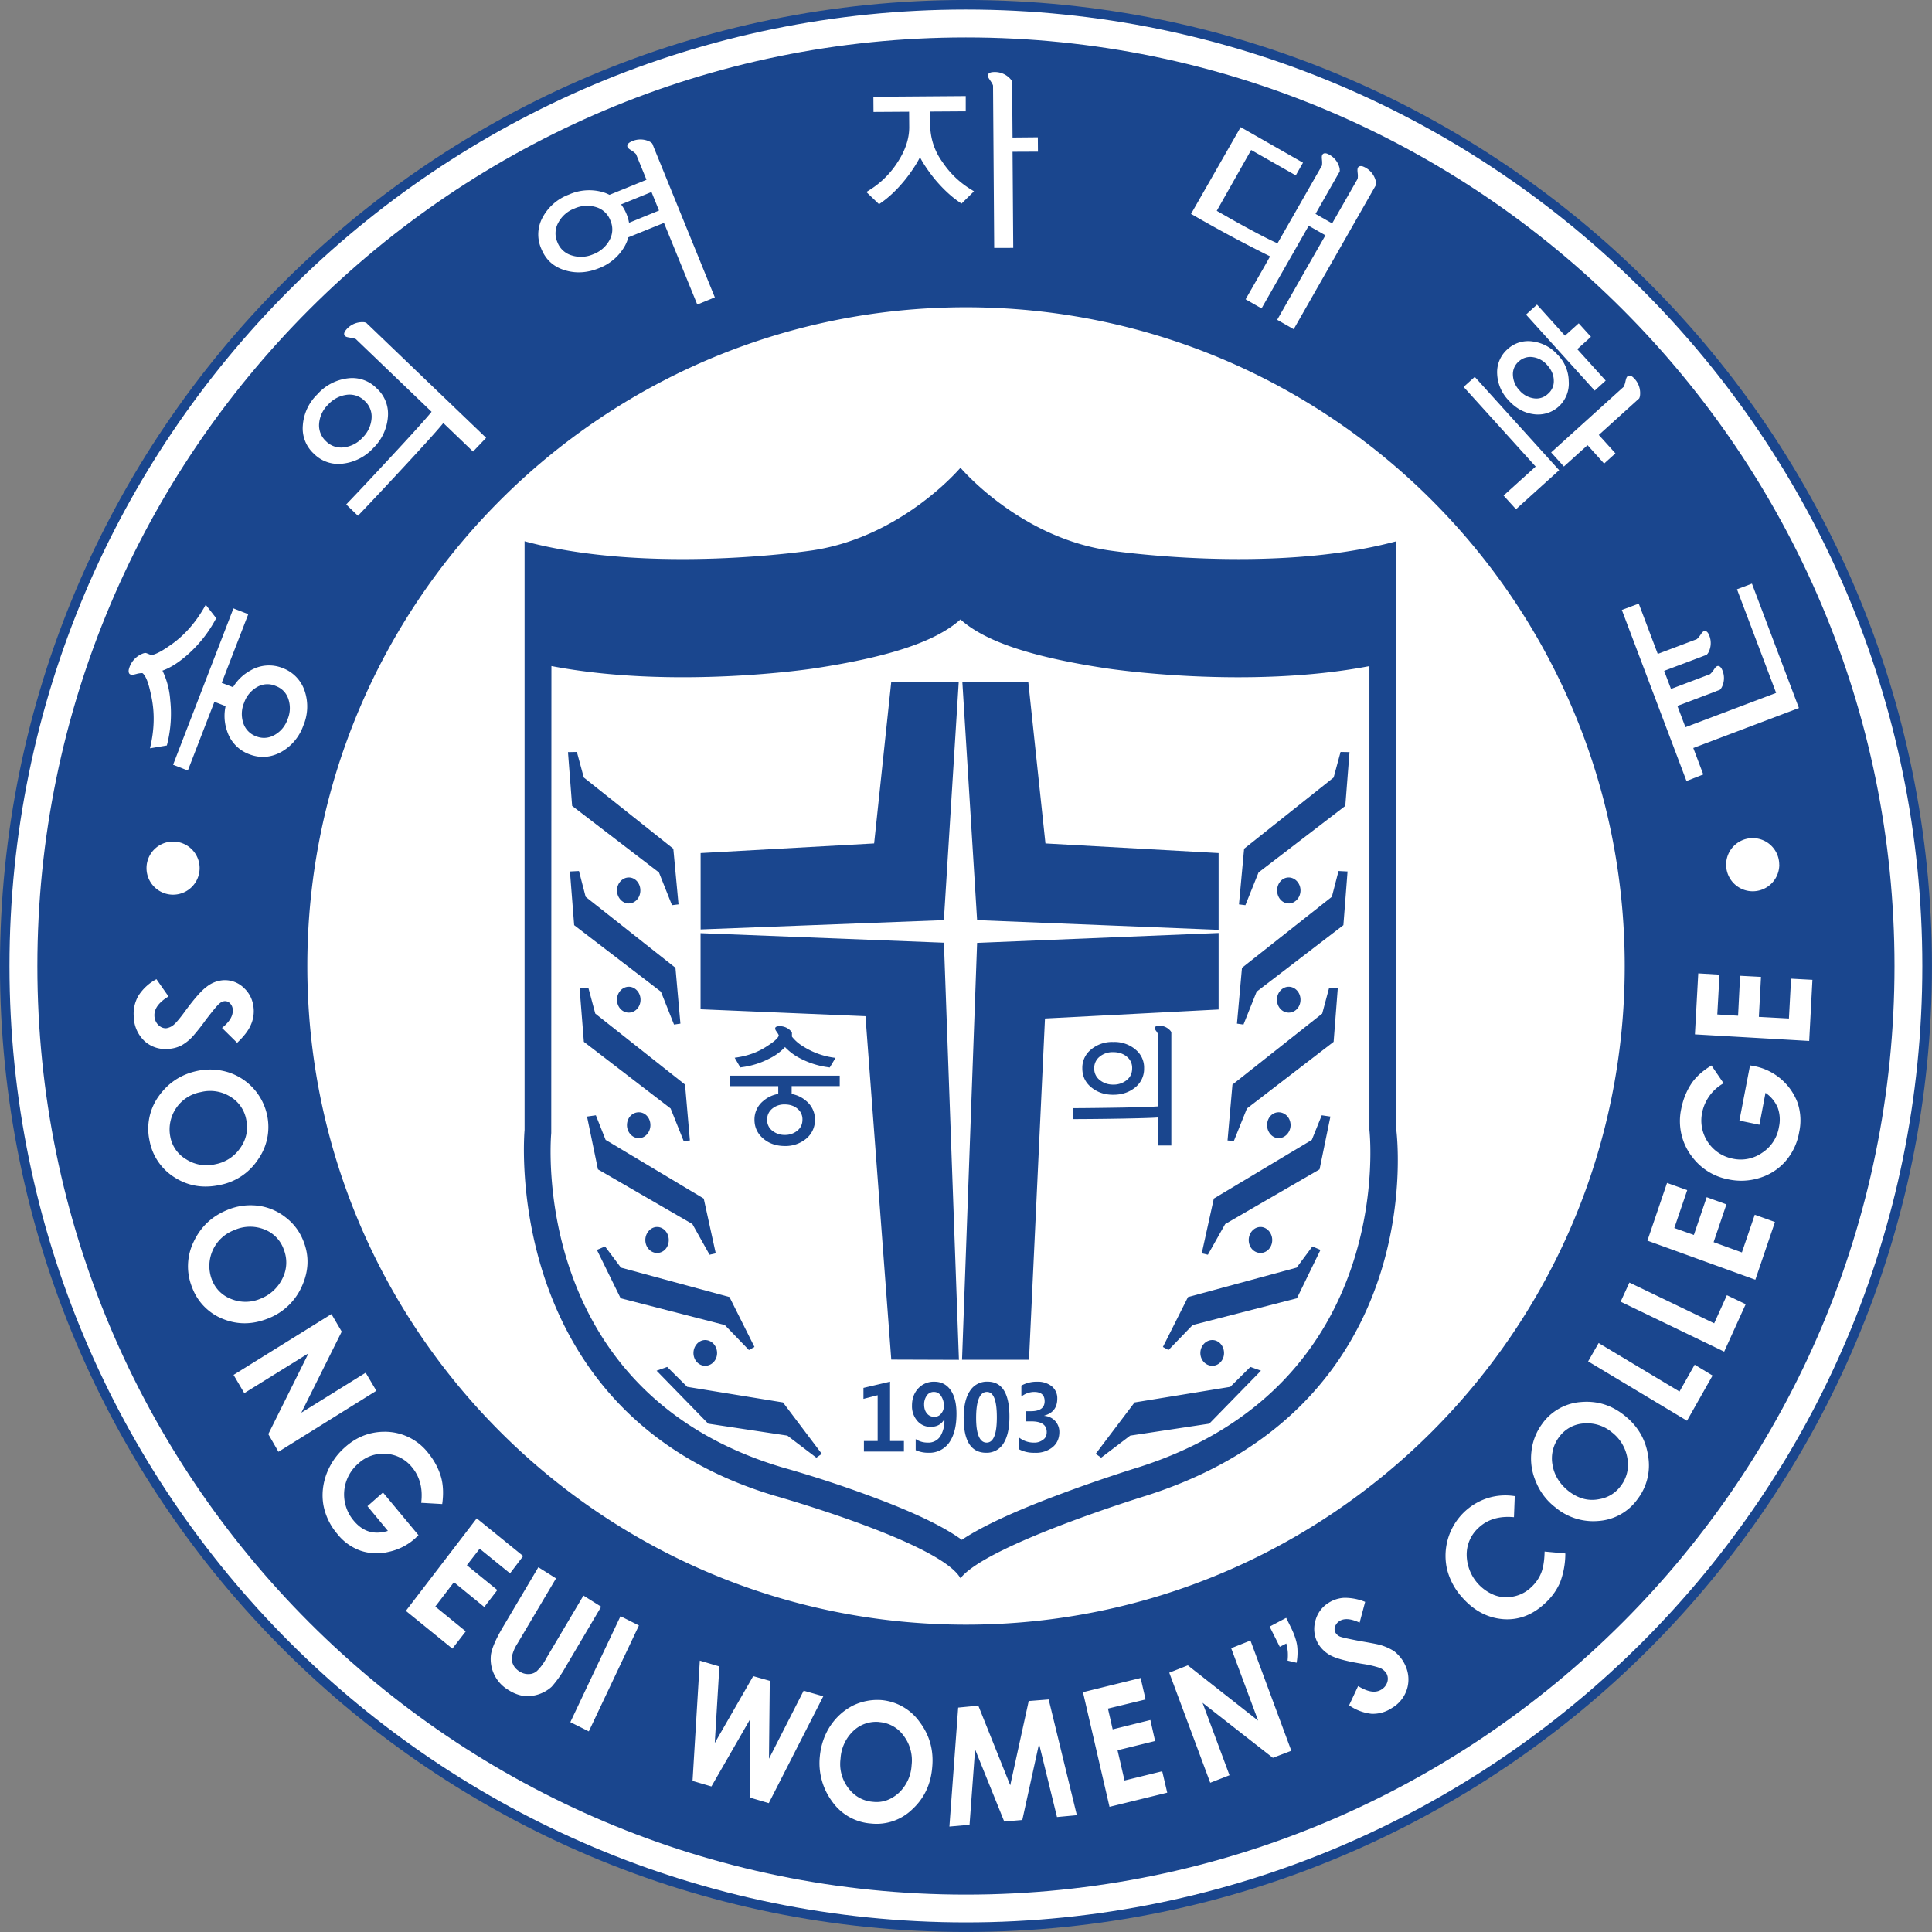 <svg xmlns="http://www.w3.org/2000/svg" width="177.301mm" height="177.302mm" viewBox="0 0 177.301 177.302"><rect x="0" y="0" width="177.301" height="177.302" fill="#808080" stroke="none"/><path d="M188.037 160.717c-9.243 0-16.735 7.493-16.735 16.738 0 9.24 7.492 16.734 16.735 16.734 9.243 0 16.737-7.494 16.737-16.734 0-9.245-7.494-16.738-16.737-16.738z" style="fill:#1a468e;fill-opacity:1;fill-rule:nonzero;stroke:none;stroke-width:.353" transform="matrix(5.297 0 0 5.297 -907.39 -851.321)"/><path d="M188.037 160.883c-9.15 0-16.57 7.419-16.57 16.572 0 9.148 7.42 16.568 16.57 16.568s16.57-7.42 16.57-16.568c0-9.153-7.42-16.572-16.57-16.572z" style="fill:#fff;fill-opacity:1;fill-rule:nonzero;stroke:none;stroke-width:.353" transform="matrix(5.297 0 0 5.297 -907.39 -851.321)"/><path d="M188.037 161.366c-8.883 0-16.087 7.202-16.087 16.089 0 8.881 7.204 16.087 16.087 16.087 8.885 0 16.088-7.206 16.088-16.087 0-8.887-7.203-16.089-16.088-16.089z" style="fill:#1a468e;fill-opacity:1;fill-rule:nonzero;stroke:none;stroke-width:.353" transform="matrix(5.297 0 0 5.297 -907.39 -851.321)"/><path d="M188.037 166.041c-6.302 0-11.41 5.109-11.41 11.414 0 6.303 5.108 11.41 11.41 11.41 6.304 0 11.414-5.107 11.414-11.41 0-6.305-5.11-11.414-11.414-11.414zM200.667 178.639l.058-1.058.368.022-.038.69.36.022.035-.692.362.019-.037.693.521.028.037-.69.37.02-.056 1.059-1.98-.114zM200.954 179.177l.21.308a.756.756 0 0 0-.372.511.673.673 0 0 0 .528.795.647.647 0 0 0 .514-.103.657.657 0 0 0 .289-.444.605.605 0 0 0-.02-.333.584.584 0 0 0-.213-.26l-.105.553-.347-.072.184-.957.082.015a1.005 1.005 0 0 1 .742.633.956.956 0 0 1 .028.506 1.033 1.033 0 0 1-.234.503.965.965 0 0 1-.443.29 1.06 1.06 0 0 1-.55.028 1.014 1.014 0 0 1-.624-.385 1.009 1.009 0 0 1-.192-.841c.033-.166.094-.313.183-.445.077-.11.19-.212.34-.302zM199.844 182.212l.34-1 .35.125-.224.656.339.12.222-.654.342.124-.222.655.49.178.223-.653.35.126-.34 1-1.87-.677zM199.38 183.27l.152-.332 1.469.706.22-.487.326.156-.373.822-1.793-.865zM198.817 184.304l.182-.318 1.401.84.263-.465.31.188-.443.783-1.713-1.028zM198.317 185.611a.611.611 0 0 0-.118.48c.028.177.119.328.272.454.175.138.356.185.55.143a.572.572 0 0 0 .364-.23.601.601 0 0 0 .112-.477.711.711 0 0 0-.268-.448.666.666 0 0 0-.487-.154.57.57 0 0 0-.425.232zm-.288-.237a.905.905 0 0 1 .66-.366c.278-.025.532.05.763.237.228.183.363.416.404.695a.96.96 0 0 1-.183.75.907.907 0 0 1-.676.378 1.021 1.021 0 0 1-.75-.237 1.048 1.048 0 0 1-.332-.436 1.016 1.016 0 0 1-.08-.53.977.977 0 0 1 .194-.49zM197.546 186.638l-.014.365c-.256-.024-.46.038-.616.186a.624.624 0 0 0-.203.465.76.76 0 0 0 .486.701c.11.039.22.047.333.02a.605.605 0 0 0 .304-.164.672.672 0 0 0 .169-.246c.035-.09.055-.213.058-.367l.359.033a1.422 1.422 0 0 1-.09.5 1.049 1.049 0 0 1-.255.357c-.215.205-.458.3-.725.282-.271-.02-.51-.143-.716-.376a1.138 1.138 0 0 1-.263-.488 1.05 1.05 0 0 1 .7-1.233c.153-.048.31-.06.473-.035zM194.954 188.47l-.096.36c-.151-.07-.267-.08-.349-.027a.184.184 0 0 0-.078.1.122.122 0 0 0 .01.102.17.17 0 0 0 .078.067c.043.017.162.042.356.079.178.03.29.052.33.063a.93.93 0 0 1 .25.11.667.667 0 0 1 .16.18c.084.143.108.29.074.44a.577.577 0 0 1-.272.365.588.588 0 0 1-.353.1.83.83 0 0 1-.388-.147l.156-.333c.17.104.302.125.404.06a.227.227 0 0 0 .102-.13.19.19 0 0 0-.016-.151.26.26 0 0 0-.11-.093 1.737 1.737 0 0 0-.287-.068c-.267-.042-.45-.09-.55-.139a.562.562 0 0 1-.228-.202.506.506 0 0 1-.059-.392.515.515 0 0 1 .235-.329.556.556 0 0 1 .265-.085.94.94 0 0 1 .366.07zM193.3 188.898l.286-.151.084.17c.054.11.088.209.104.3.013.091.012.194-.007.308l-.157-.037a.855.855 0 0 0 .004-.147.936.936 0 0 0-.026-.15l-.113.058-.176-.351zM191.56 189.697l.322-.127 1.218.958-.467-1.255.334-.133.708 1.91-.32.122-1.218-.953.467 1.255-.334.13-.71-1.907zM190.064 190.035l1-.246.086.372-.652.158.082.36.653-.162.082.364-.651.16.121.524.653-.16.087.371-1 .245-.46-1.986zM187.903 190.302l.349-.034.553 1.38.32-1.46.346-.027.488 2.005-.344.032-.311-1.269-.29 1.32-.313.027-.505-1.25-.096 1.306-.349.031.152-2.06zM186.542 190.552a.57.57 0 0 0-.455.154.718.718 0 0 0-.222.482.685.685 0 0 0 .176.557.57.57 0 0 0 .383.189c.17.02.32-.037.451-.155a.707.707 0 0 0 .221-.476.706.706 0 0 0-.135-.51.57.57 0 0 0-.42-.24zm.037-.38a.91.91 0 0 1 .657.38c.171.226.246.488.217.787-.025.298-.142.54-.35.73a.887.887 0 0 1-.712.241.901.901 0 0 1-.672-.382 1.118 1.118 0 0 1-.213-.778c.019-.196.078-.371.178-.525.102-.155.232-.273.393-.357a.97.97 0 0 1 .502-.096zM183.427 189.488l.339.101-.08 1.326.666-1.158.287.081-.014 1.35.601-1.179.34.097-.944 1.851-.33-.097.011-1.365-.675 1.173-.327-.096.126-2.084zM182.053 188.718l.319.161-.868 1.835-.32-.16.869-1.836zM180.63 187.87l.306.193-.667 1.126a.705.705 0 0 0-.096.22.23.23 0 0 0 .02.147c.02.046.057.086.107.118.055.035.108.05.164.047.055 0 .103-.02.141-.053a.851.851 0 0 0 .163-.222l.643-1.085.307.193-.615 1.041a1.95 1.95 0 0 1-.243.346.634.634 0 0 1-.482.16.676.676 0 0 1-.26-.1.622.622 0 0 1-.31-.613c.015-.111.083-.27.207-.48l.615-1.039zM179.562 187.023l.805.653-.228.3-.526-.427-.222.286.528.43-.226.294-.526-.43-.323.422.528.43-.232.299-.806-.654 1.228-1.603zM178.964 186.775l-.364-.021c.03-.243-.021-.45-.159-.616a.622.622 0 0 0-.45-.233.632.632 0 0 0-.48.168.704.704 0 0 0-.083.987c.08.097.169.16.266.19.097.029.207.028.329-.01l-.354-.428.269-.237.615.74-.063.06a1.001 1.001 0 0 1-.457.229.875.875 0 0 1-.484-.021.894.894 0 0 1-.403-.291 1.072 1.072 0 0 1-.24-.498c-.031-.18-.013-.36.054-.543.07-.181.175-.333.32-.46.198-.178.426-.266.68-.268a.95.95 0 0 1 .76.366c.106.13.18.268.225.423.036.131.044.286.019.463zM177.045 183.484l.178.304-.7 1.405 1.115-.693.185.313-1.696 1.057-.176-.306.696-1.4-1.112.69-.186-.316 1.696-1.054zM176.219 182.364a.576.576 0 0 0-.34-.348.67.67 0 0 0-.517.013.664.664 0 0 0-.39.855.573.573 0 0 0 .339.34.655.655 0 0 0 .511-.009.704.704 0 0 0 .378-.356.608.608 0 0 0 .019-.494zm.343-.138c.1.255.09.51-.028.774a1.053 1.053 0 0 1-.581.558c-.27.11-.532.114-.789.01a.937.937 0 0 1-.533-.546.97.97 0 0 1 .027-.791c.122-.259.314-.44.578-.549.175-.074.353-.096.532-.076a.968.968 0 0 1 .484.203c.143.11.246.249.31.417zM175.57 180.122a.587.587 0 0 0-.276-.404.662.662 0 0 0-.512-.08.657.657 0 0 0-.53.768.575.575 0 0 0 .277.397.652.652 0 0 0 .504.085.673.673 0 0 0 .434-.284c.103-.146.137-.31.103-.482zm.362-.075a.972.972 0 0 1-.16.76 1.02 1.02 0 0 1-.669.442c-.285.059-.542.016-.776-.133a.956.956 0 0 1-.433-.634.966.966 0 0 1 .16-.775c.165-.231.385-.375.661-.435.187-.04.365-.031.54.022a.996.996 0 0 1 .677.753zM175.411 178.784l-.262-.258c.132-.106.191-.209.186-.307a.161.161 0 0 0-.046-.117.118.118 0 0 0-.09-.04.15.15 0 0 0-.092.04c-.039.03-.118.127-.24.286a3.78 3.78 0 0 1-.212.27.782.782 0 0 1-.21.172.569.569 0 0 1-.229.06.534.534 0 0 1-.412-.138.6.6 0 0 1-.184-.421.623.623 0 0 1 .083-.366.832.832 0 0 1 .31-.283l.209.299c-.17.103-.25.215-.244.336a.235.235 0 0 0 .066.157c.04.039.085.059.135.058a.258.258 0 0 0 .131-.058c.043-.036.108-.112.194-.23.162-.222.29-.367.383-.434a.522.522 0 0 1 .279-.11.47.47 0 0 1 .363.134c.102.095.159.218.169.366a.575.575 0 0 1-.053.281c-.041.093-.118.193-.234.303zM202.129 175.7a.46.46 0 1 1-.921-.003.46.46 0 0 1 .92.002z" style="fill:#fff;fill-opacity:1;fill-rule:nonzero;stroke:none;stroke-width:.353" transform="matrix(5.297 0 0 5.297 -907.39 -851.321)"/><path d="M191.032 186.137c-.055.016-.726.225-1.463.505-.842.319-1.32.564-1.603.753-.283-.206-.763-.456-1.616-.769a20.322 20.322 0 0 0-1.507-.49c-4.333-1.3-4.006-5.607-3.99-5.789l.003-8.09c2.118.406 4.489.052 4.594.034 1.159-.179 2.04-.432 2.493-.842.453.41 1.328.663 2.489.842.111.018 2.477.372 4.596-.033v8.037s.501 4.407-3.996 5.842zm4.462-5.842v-10.2c-2.181.588-4.998.155-4.998.155-1.547-.235-2.553-1.429-2.553-1.429s-1.006 1.194-2.555 1.43c0 0-2.817.432-4.997-.156v10.2s-.456 4.906 4.333 6.336c0 0 2.871.81 3.219 1.43.451-.58 3.216-1.43 3.216-1.43 4.967-1.582 4.335-6.336 4.335-6.336z" style="fill:#1a468e;fill-opacity:1;fill-rule:nonzero;stroke:none;stroke-width:.353" transform="matrix(5.297 0 0 5.297 -907.39 -851.321)"/><path d="M192.415 176.827v-1.33l-3-.167-.298-2.803h-1.142l.256 4.132 4.184.168zM187.913 172.527h-1.169l-.297 2.803-3.006.167v1.323l4.214-.161.258-4.132zM188.231 177.053l-.261 7.223h1.16l.277-5.913 3.008-.156v-1.325l-4.184.171zM183.44 176.884v1.319l2.857.12.447 5.95 1.172.004-.26-7.227-4.215-.165zM193.142 182.425c.11 0 .202-.098.202-.224 0-.122-.093-.226-.202-.226-.115 0-.205.104-.205.226 0 .126.09.224.205.224zM192.768 176.386l.089-.964 1.551-1.234.12-.443.155.003-.073.932-1.503 1.153-.228.567-.111-.014zM192.733 178.452l.087-.967 1.557-1.23.116-.447.156.008-.072.93-1.503 1.152-.228.57-.113-.016zM192.57 180.475l.085-.967 1.555-1.23.12-.447.15.006-.072.93-1.502 1.155-.227.564-.11-.01zM192.123 182.431l.209-.948 1.698-1.017.172-.426.15.022-.188.915-1.635.947-.3.532-.106-.025zM191.45 184.054l.435-.865 1.882-.51.273-.367.14.06-.408.838-1.807.464-.418.433-.096-.053zM190.286 185.905l.673-.89 1.658-.27.348-.345.184.065-.896.918-1.37.207-.503.382-.094-.067zM193.63 176.37c.111 0 .204-.102.204-.226 0-.122-.093-.224-.205-.224-.113 0-.2.102-.2.224 0 .124.087.225.2.225zM193.63 178.261c.113 0 .204-.097.204-.224 0-.122-.091-.224-.204-.224-.112 0-.204.102-.204.224 0 .127.092.224.204.224zM193.455 180.436c.113 0 .207-.104.207-.225 0-.127-.094-.223-.207-.223-.11 0-.2.096-.2.223 0 .12.09.225.2.225zM192.306 184.38c.112 0 .203-.097.203-.221 0-.123-.09-.225-.203-.225-.113 0-.207.102-.207.225 0 .124.094.221.207.221zM182.686 182.425c-.11 0-.203-.098-.203-.224 0-.122.093-.226.203-.226.115 0 .203.104.203.226 0 .126-.088.224-.203.224zM183.058 176.386l-.09-.964-1.551-1.234-.12-.443-.154.003.072.932 1.504 1.153.226.567.112-.014zM183.091 178.452l-.086-.967-1.556-1.23-.116-.447-.156.008.073.93 1.503 1.152.227.57.111-.016zM183.255 180.475l-.084-.967-1.555-1.23-.12-.447-.152.006.074.93 1.503 1.155.226.564.108-.01zM183.703 182.431l-.208-.948-1.7-1.017-.169-.426-.153.022.189.915 1.636.947.298.532.107-.025zM184.374 184.054l-.433-.865-1.881-.51-.275-.367-.141.06.411.838 1.805.464.418.433.096-.053zM185.54 185.905l-.672-.89-1.659-.27-.347-.345-.184.065.895.918 1.371.207.502.382.094-.067zM182.197 176.37c-.112 0-.205-.102-.205-.226 0-.122.093-.224.205-.224.113 0 .2.102.2.224 0 .124-.087.225-.2.225zM182.197 178.261c-.113 0-.205-.097-.205-.224 0-.122.092-.224.205-.224.111 0 .203.102.203.224 0 .127-.092.224-.203.224zM182.37 180.436c-.114 0-.205-.104-.205-.225 0-.127.091-.223.206-.223.11 0 .2.096.2.223 0 .12-.09.225-.2.225zM183.52 184.38c-.111 0-.203-.097-.203-.221 0-.123.092-.225.202-.225.115 0 .207.102.207.225 0 .124-.092.221-.207.221zM186.963 185.866h-.693v-.183h.238v-.793l-.246.063v-.19l.461-.108v1.028h.24v.183zM187.313 185.05c0 .065.016.117.048.154.03.039.073.06.129.06.048 0 .09-.018.118-.056a.193.193 0 0 0 .047-.134.29.29 0 0 0-.048-.17.141.141 0 0 0-.124-.071.144.144 0 0 0-.124.063.263.263 0 0 0-.046.153zm-.146.6c.06.04.13.061.21.061a.245.245 0 0 0 .215-.107.514.514 0 0 0 .072-.292l-.004-.001c-.048.085-.127.127-.235.127a.295.295 0 0 1-.232-.106.384.384 0 0 1-.09-.26c0-.123.035-.22.108-.3a.365.365 0 0 1 .28-.116c.12 0 .216.05.283.148.068.099.1.234.1.407 0 .212-.041.376-.124.496a.418.418 0 0 1-.358.18.537.537 0 0 1-.225-.045v-.191zM188.214 185.286c0 .283.064.425.182.425.119 0 .177-.147.177-.438 0-.293-.056-.44-.172-.44-.123 0-.187.15-.187.453zm-.216.004c0-.204.036-.365.105-.468a.345.345 0 0 1 .308-.167c.254 0 .38.204.38.608 0 .199-.034.352-.102.46a.34.34 0 0 1-.3.164c-.26 0-.39-.201-.39-.597zM188.954 185.62a.412.412 0 0 0 .265.091.239.239 0 0 0 .155-.05c.044-.03.063-.074.063-.133 0-.124-.09-.185-.266-.185h-.1v-.176h.092c.16 0 .238-.059.238-.173 0-.108-.06-.161-.182-.161a.36.36 0 0 0-.221.08v-.19a.538.538 0 0 1 .271-.067.39.39 0 0 1 .254.078.265.265 0 0 1 .097.214c0 .157-.075.253-.224.295v.005a.276.276 0 0 1 .26.277c0 .113-.04.202-.118.266a.46.46 0 0 1-.308.096.553.553 0 0 1-.276-.062v-.206z" style="fill:#1a468e;fill-opacity:1;fill-rule:nonzero;stroke:none;stroke-width:.353" transform="matrix(5.297 0 0 5.297 -907.39 -851.321)"/><path d="M174.761 175.758a.46.46 0 0 1-.92 0 .46.46 0 1 1 .92 0zM176.058 173.451a.354.354 0 0 1-.318.023.361.361 0 0 1-.222-.228.501.501 0 0 1 .014-.354.501.501 0 0 1 .227-.273.356.356 0 0 1 .318-.018c.111.042.184.117.222.228a.498.498 0 0 1-.015.353.493.493 0 0 1-.226.27zm-1.757.516.256.1.46-1.19c.013.004.184.07.194.075a.795.795 0 0 0 .027.434.632.632 0 0 0 .381.398c.188.073.375.06.555-.038a.85.85 0 0 0 .384-.458.846.846 0 0 0 .024-.597.636.636 0 0 0-.385-.4.633.633 0 0 0-.55.04.8.8 0 0 0-.307.292l-.196-.075.46-1.19-.257-.1-1.046 2.71zM174.292 171.868c-.154.112-.273.182-.366.2-.026-.01-.088-.036-.095-.037-.01-.002-.016 0-.016 0-.017 0-.04.01-.04.01a.395.395 0 0 0-.242.281c-.007.046.008.068.02.076l.013.006c.025.01.058.001.097-.009a.371.371 0 0 1 .104-.016l.009.004c.067.063.108.2.152.415.051.252.056.54-.027.884l.292-.049.009-.034c.06-.248.077-.5.05-.75a1.403 1.403 0 0 0-.136-.515l.002.002c.14-.05.29-.146.448-.288a2.2 2.2 0 0 0 .466-.59l.017-.03-.182-.233c-.17.31-.367.521-.574.673zM188.845 163.1l-.007-.898v-.069c-.002-.01-.006-.013-.006-.013-.008-.015-.023-.033-.023-.033a.362.362 0 0 0-.332-.117c-.043.011-.055.03-.058.046-.002.004-.002.007-.002.013 0 .024.02.05.04.081.02.03.04.058.05.09l.013 1.819.002.282.005.712.33-.001-.012-1.665.44-.002-.002-.249-.439.004zm-1.217.421a1.1 1.1 0 0 1-.209-.605l-.002-.266.617-.004v-.264l-1.6.012.002.263.617-.004.002.266c.001.198-.066.402-.201.608a1.553 1.553 0 0 1-.494.487l-.048.03.22.211.03-.021c.142-.098.281-.23.414-.393.105-.129.215-.294.265-.401.052.107.164.27.27.397.136.16.277.291.42.387l.03.021.216-.213-.048-.03a1.578 1.578 0 0 1-.5-.48zM196.66 167.421l1.248 1.38-.556.502.215.237.748-.676-1.462-1.617-.193.174zm2.461-.11-.492-.544.237-.214-.212-.234-.238.214-.485-.538-.19.173 1.19 1.317.19-.173zm-1.245.308a.4.4 0 0 1-.25-.14.405.405 0 0 1-.112-.26.289.289 0 0 1 .1-.238.294.294 0 0 1 .244-.076.397.397 0 0 1 .25.138c.073.08.112.17.114.264a.283.283 0 0 1-.101.234.288.288 0 0 1-.245.078zm.42-.746a.693.693 0 0 0-.436-.239.526.526 0 0 0-.439.133.529.529 0 0 0-.18.429.703.703 0 0 0 .195.455c.124.138.27.22.435.242a.535.535 0 0 0 .443-.138.54.54 0 0 0 .167-.433.666.666 0 0 0-.184-.45zM199.29 168.572l-.288-.319.648-.586c.02-.019.048-.042.05-.046.007-.007.006-.013.006-.013.008-.015.01-.038.01-.038a.366.366 0 0 0-.133-.326c-.036-.025-.06-.021-.073-.014a.034.034 0 0 0-.011.008c-.019.017-.026.048-.035.086a.38.38 0 0 1-.032.096l-1.256 1.136.221.244.41-.37.287.319.196-.177zM195.142 163.922c.003-.01 0-.015 0-.015.004-.016-.001-.04-.001-.04a.364.364 0 0 0-.229-.267c-.042-.012-.063 0-.074.01l-.008.01c-.012.022-.01.054-.006.093a.35.35 0 0 1 0 .102l-.442.773-.288-.165.385-.676c.014-.024.032-.053.033-.058.003-.008.002-.014.002-.014l-.002-.038a.357.357 0 0 0-.221-.259c-.04-.012-.062 0-.07.01a.02.02 0 0 0-.008.01c-.013.021-.01.052-.007.089a.42.42 0 0 1 0 .098l-.77 1.347-.024-.01c-.172-.074-.59-.301-.833-.44l-.196-.112.596-1.054.773.44.125-.22-1.08-.616-.86 1.504.028.015a23.71 23.71 0 0 0 1.342.72l-.083.148-.341.596.276.158.817-1.432.29.165-.344.6-.14.247-.352.617.286.163 1.392-2.44.034-.059zM177.699 166.36c-.022-.02-.045-.045-.05-.048-.008-.006-.014-.006-.014-.006-.016-.007-.039-.007-.039-.007a.364.364 0 0 0-.315.156c-.023.038-.017.061-.008.075l.007.008c.02.02.051.023.089.03.035.006.069.011.098.024l1.313 1.26c-.093.114-.296.34-.602.67-.294.318-.66.71-.847.903l-.03.033.203.195.046-.048c.156-.162.517-.547.837-.893.301-.326.497-.544.596-.665.012.01.515.494.515.494l.227-.238-2.026-1.944z" style="fill:#fff;fill-opacity:1;fill-rule:nonzero;stroke:none;stroke-width:.353" transform="matrix(5.297 0 0 5.297 -907.39 -851.321)"/><path d="M177.74 167.968a.523.523 0 0 1-.157.333.52.52 0 0 1-.323.167.366.366 0 0 1-.309-.106.37.37 0 0 1-.12-.301.512.512 0 0 1 .156-.333.525.525 0 0 1 .327-.171.367.367 0 0 1 .307.107.367.367 0 0 1 .119.304zm-.409-.696a.84.84 0 0 0-.53.277.829.829 0 0 0-.252.541.594.594 0 0 0 .193.49.596.596 0 0 0 .502.17.845.845 0 0 0 .526-.27.843.843 0 0 0 .253-.541.593.593 0 0 0-.194-.493.59.59 0 0 0-.498-.174zM182.72 164.365l-.519.212a.748.748 0 0 0-.138-.318l.527-.215.13.321zm-.857.512a.533.533 0 0 1-.284.246.53.53 0 0 1-.37.02.377.377 0 0 1-.25-.231.377.377 0 0 1 .016-.336.526.526 0 0 1 .282-.247.534.534 0 0 1 .376-.022.377.377 0 0 1 .245.232.38.38 0 0 1-.015.338zm.74-1.672a.036.036 0 0 0-.01-.01c-.012-.012-.033-.023-.033-.023a.362.362 0 0 0-.351.015c-.036.025-.04.048-.038.064 0 .004 0 .007.003.013.009.022.036.04.068.06a.38.38 0 0 1 .08.064l.181.444-.641.261a.73.73 0 0 0-.1-.042.86.86 0 0 0-.604.038.851.851 0 0 0-.455.396.614.614 0 0 0-.023.541c.077.19.208.31.401.371.192.061.394.05.596-.032a.866.866 0 0 0 .456-.395.713.713 0 0 0 .056-.141l.617-.25.202.495.106.26.269.66.304-.125-1.058-2.6-.025-.064z" style="fill:#fff;fill-opacity:1;fill-rule:nonzero;stroke:none;stroke-width:.353" transform="matrix(5.297 0 0 5.297 -907.39 -851.321)"/><path d="M184.68 180.305a.233.233 0 0 1-.087-.189c0-.077.029-.139.086-.189a.326.326 0 0 1 .22-.075c.088 0 .162.025.22.074a.233.233 0 0 1 .086.19c0 .077-.028.14-.087.189a.33.33 0 0 1-.22.075.33.33 0 0 1-.217-.075zm-.728-.95v.18h.834v.135a.528.528 0 0 0-.258.12.413.413 0 0 0-.154.326c0 .132.052.243.155.33.1.084.224.126.37.126a.56.56 0 0 0 .37-.126.418.418 0 0 0 .153-.33.414.414 0 0 0-.154-.326.518.518 0 0 0-.25-.119v-.137h.833v-.18h-1.899zM185.23 178.854a.708.708 0 0 1-.207-.177v-.066c-.001-.006-.005-.01-.005-.01-.004-.01-.015-.022-.015-.022a.258.258 0 0 0-.229-.08c-.03.006-.039.02-.041.03v.01c0 .016.011.034.027.055.014.02.027.04.035.06v.007c-.023.056-.097.114-.218.191-.141.091-.316.161-.546.191l.098.168.023-.004c.166-.021.324-.07.47-.145a.937.937 0 0 0 .283-.206l-.001.003a.97.97 0 0 0 .282.205c.145.073.304.123.469.144l.023.004.1-.167a1.33 1.33 0 0 1-.547-.19zM191.596 178.65v-.047c-.001-.006-.004-.009-.004-.009a.083.083 0 0 0-.015-.022.254.254 0 0 0-.225-.082c-.03.008-.04.022-.04.033l-.002.007c0 .018.013.036.029.057.013.02.025.04.033.06v1.238c-.1.008-.306.015-.614.021-.294.005-.658.01-.841.01h-.03v.19h.044c.152 0 .513-.003.833-.009.302-.006.501-.011.608-.02v.486h.224v-1.912z" style="fill:#1a468e;fill-opacity:1;fill-rule:nonzero;stroke:none;stroke-width:.353" transform="matrix(5.297 0 0 5.297 -907.39 -851.321)"/><path d="M190.826 179.428a.359.359 0 0 1-.238.08.36.36 0 0 1-.234-.08.248.248 0 0 1-.094-.2.25.25 0 0 1 .092-.202.35.35 0 0 1 .236-.08c.097 0 .175.026.239.08a.244.244 0 0 1 .09.201c0 .082-.029.15-.092.201zm.149-.528a.567.567 0 0 0-.387-.13.563.563 0 0 0-.384.131.404.404 0 0 0-.15.325c0 .135.05.242.153.328.106.087.23.13.381.13.156 0 .28-.043.386-.13a.41.41 0 0 0 .15-.328.4.4 0 0 0-.15-.326z" style="fill:#1a468e;fill-opacity:1;fill-rule:nonzero;stroke:none;stroke-width:.353" transform="matrix(5.297 0 0 5.297 -907.39 -851.321)"/><path d="M200.807 172.086c.025-.01.056-.02.06-.023.009-.004.011-.01.011-.01.012-.011.023-.031.023-.031a.35.35 0 0 0-.005-.335c-.024-.035-.047-.04-.061-.038-.004 0-.007.002-.011.003-.024.01-.04.034-.061.065a.409.409 0 0 1-.063.074l-.723.273.112.293.718-.271zM201.036 172.692c.026-.01.057-.02.061-.023.008-.004.01-.009.01-.009.012-.011.023-.031.023-.031a.348.348 0 0 0-.005-.335c-.024-.034-.046-.04-.061-.038a.031.031 0 0 0-.012.003c-.023.01-.04.034-.06.065a.371.371 0 0 1-.063.074l-.722.273.11.294.719-.272z" style="fill:#fff;fill-opacity:1;fill-rule:nonzero;stroke:none;stroke-width:.353" transform="matrix(5.297 0 0 5.297 -907.39 -851.321)"/><path d="m201.396 170.927.678 1.795-1.6.605.137.36 1.858-.703-.814-2.155-.26.098z" style="fill:#fff;fill-opacity:1;fill-rule:nonzero;stroke:none;stroke-width:.353" transform="matrix(5.297 0 0 5.297 -907.39 -851.321)"/><path d="m200.812 174.135-1.118-2.96-.293.11 1.12 2.964.291-.114z" style="fill:#fff;fill-opacity:1;fill-rule:nonzero;stroke:none;stroke-width:.353" transform="matrix(5.297 0 0 5.297 -907.39 -851.321)"/></svg>